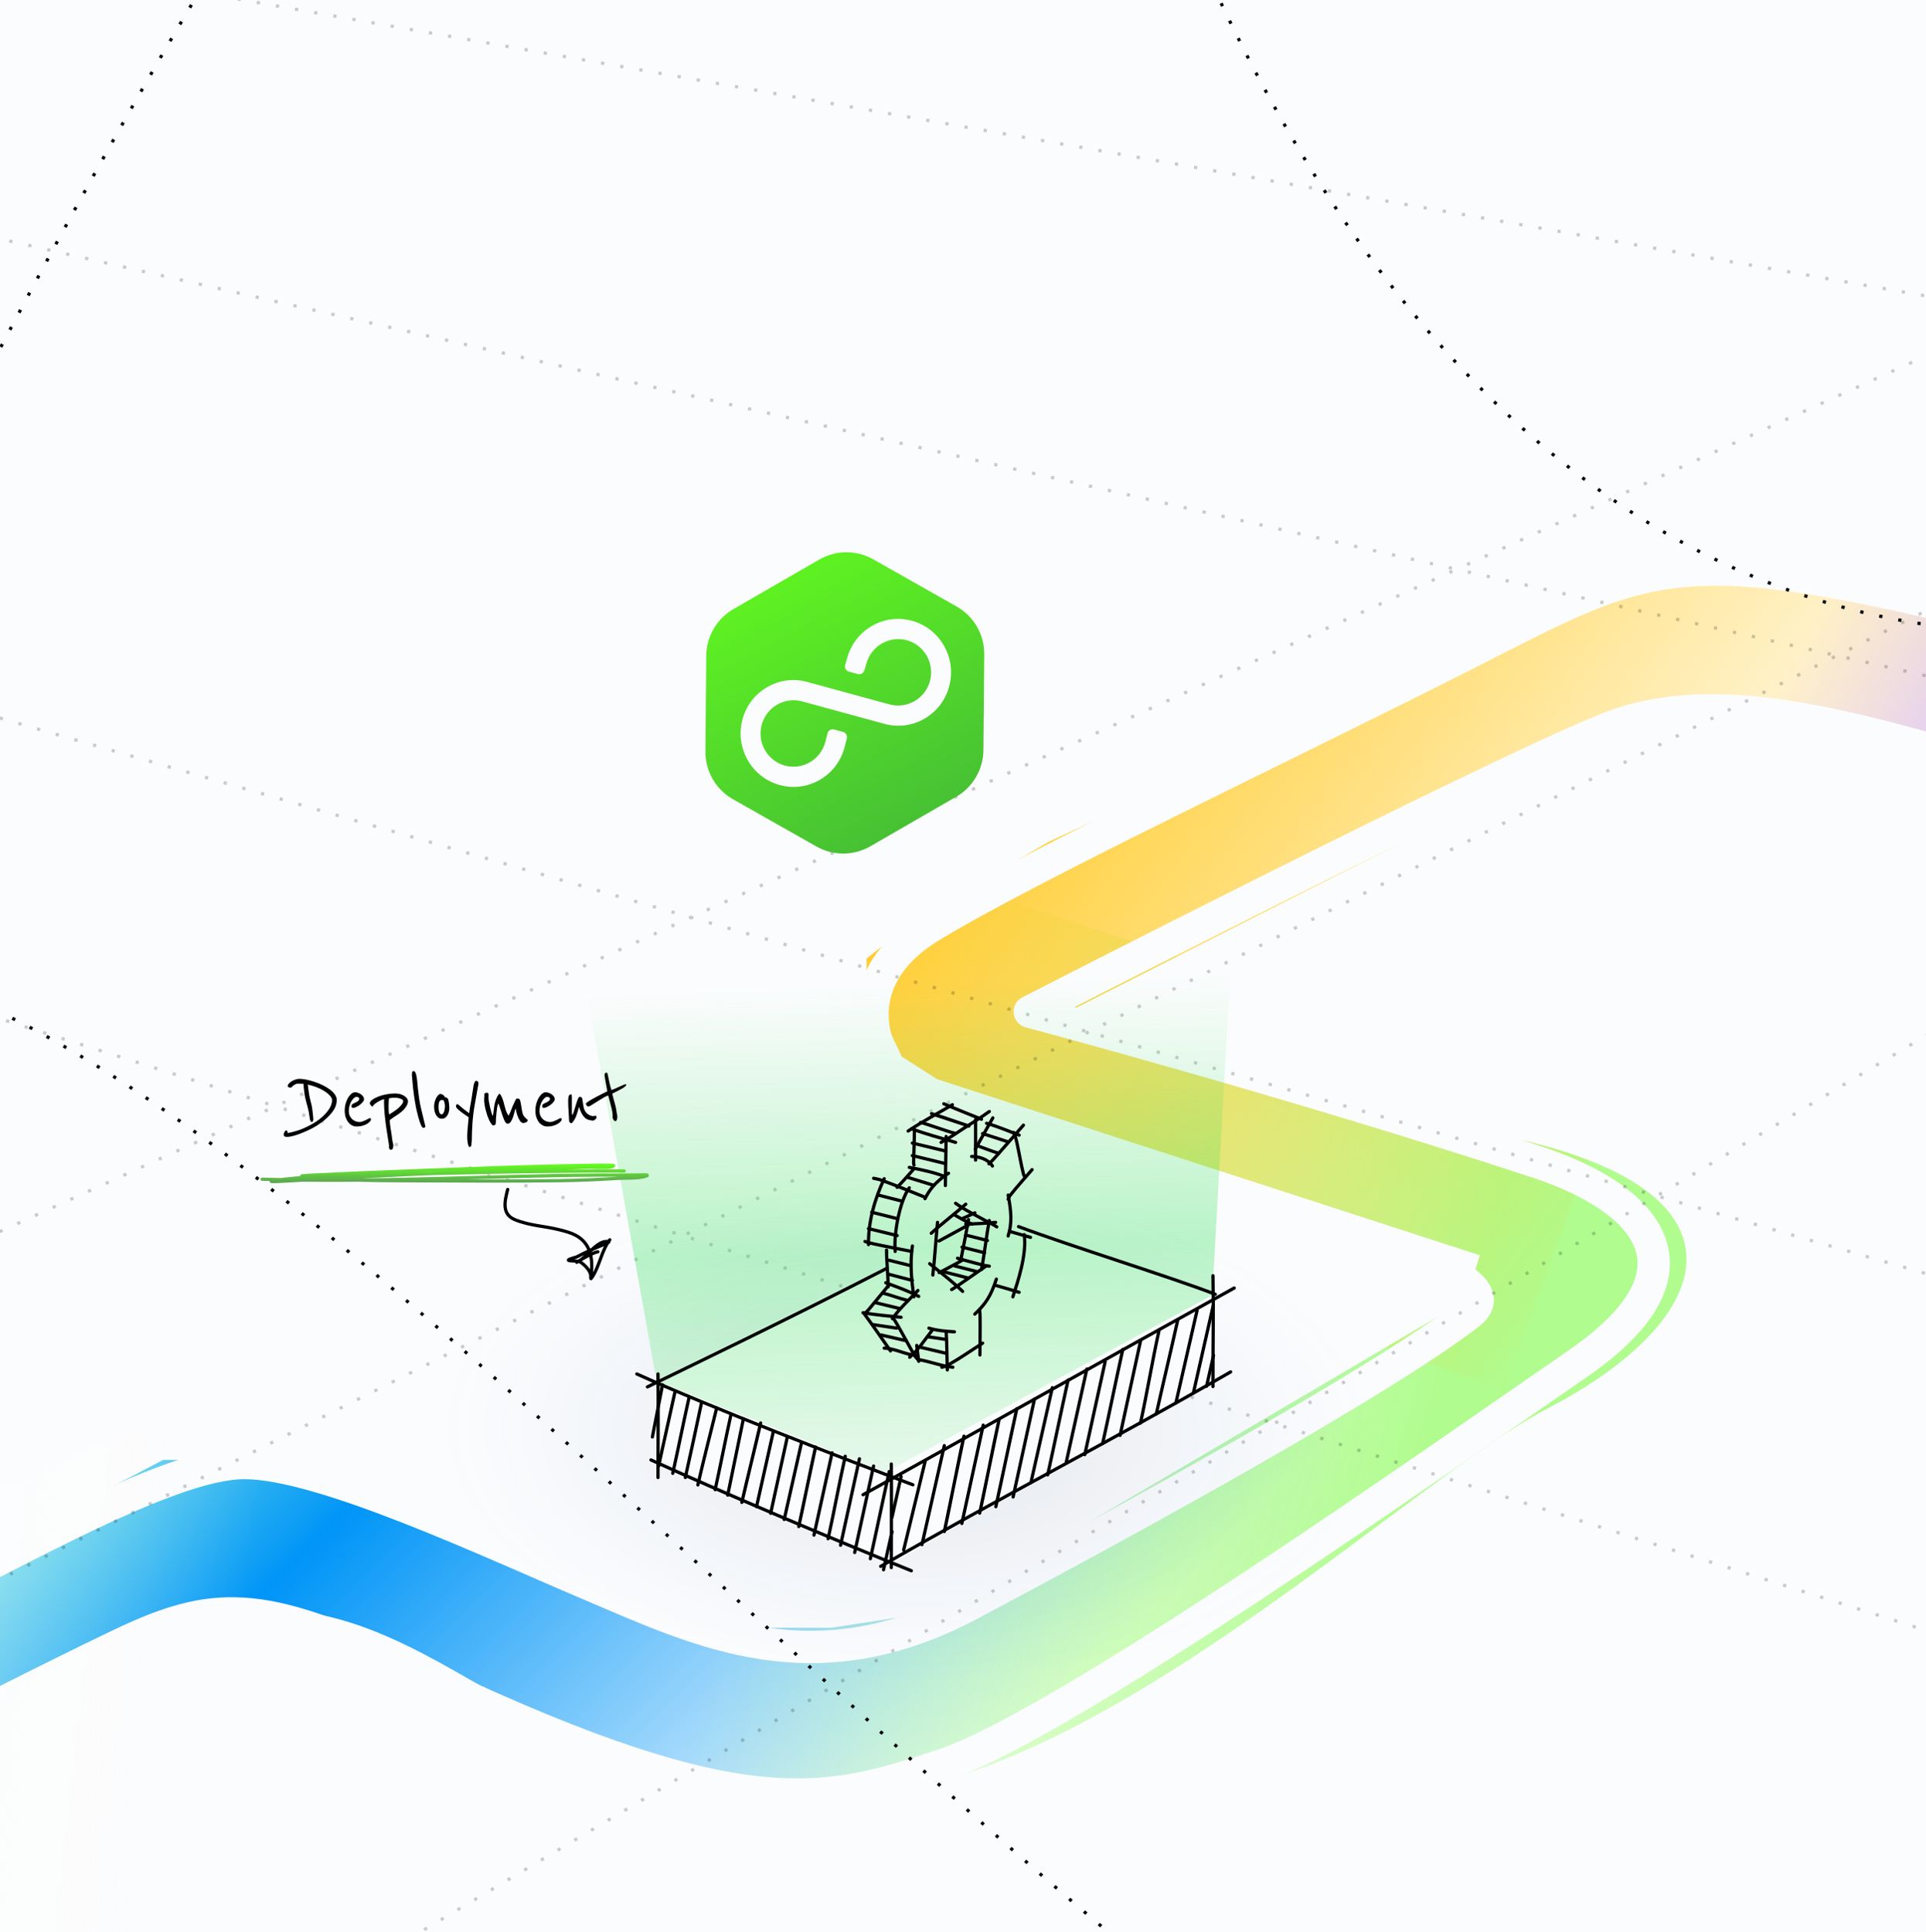 <svg fill="none" height="597" viewBox="0 0 595 597" width="595" xmlns="http://www.w3.org/2000/svg" xmlns:xlink="http://www.w3.org/1999/xlink"><filter id="a" color-interpolation-filters="sRGB" filterUnits="userSpaceOnUse" height="684.262" width="1559.63" x="-217.915" y="-28.612"><feFlood flood-opacity="0" result="BackgroundImageFix"/><feColorMatrix in="SourceAlpha" result="hardAlpha" type="matrix" values="0 0 0 0 0 0 0 0 0 0 0 0 0 0 0 0 0 0 127 0"/><feOffset dx="-12"/><feGaussianBlur stdDeviation="5"/><feColorMatrix type="matrix" values="0 0 0 0 0 0 0 0 0 0 0 0 0 0 0 0 0 0 0.05 0"/><feBlend in2="BackgroundImageFix" mode="normal" result="effect1_dropShadow"/><feColorMatrix in="SourceAlpha" result="hardAlpha" type="matrix" values="0 0 0 0 0 0 0 0 0 0 0 0 0 0 0 0 0 0 127 0"/><feOffset dx="4"/><feGaussianBlur stdDeviation="10"/><feColorMatrix type="matrix" values="0 0 0 0 0 0 0 0 0 0 0 0 0 0 0 0 0 0 0.2 0"/><feBlend in2="effect1_dropShadow" mode="normal" result="effect2_dropShadow"/><feBlend in="SourceGraphic" in2="effect2_dropShadow" mode="normal" result="shape"/></filter><filter id="b" color-interpolation-filters="sRGB" filterUnits="userSpaceOnUse" height="715.484" width="1670.67" x="-358.789" y="-49.922"><feFlood flood-opacity="0" result="BackgroundImageFix"/><feColorMatrix in="SourceAlpha" result="hardAlpha" type="matrix" values="0 0 0 0 0 0 0 0 0 0 0 0 0 0 0 0 0 0 127 0"/><feOffset dy="6"/><feGaussianBlur stdDeviation="5"/><feColorMatrix type="matrix" values="0 0 0 0 0 0 0 0 0 0 0 0 0 0 0 0 0 0 0.4 0"/><feBlend in2="BackgroundImageFix" mode="normal" result="effect1_dropShadow"/><feBlend in="SourceGraphic" in2="effect1_dropShadow" mode="normal" result="shape"/></filter><linearGradient id="c" gradientUnits="userSpaceOnUse" x1="-223.675" x2="39.995" y1="593.973" y2="857.654"><stop offset=".191" stop-color="#73dfe7"/><stop offset=".386" stop-color="#0095f7"/><stop offset=".919" stop-color="#0095f7" stop-opacity="0"/></linearGradient><linearGradient id="d" gradientUnits="userSpaceOnUse" x1="442.421" x2="88.243" y1="502.911" y2="400.334"><stop offset=".047" stop-color="#62f91f" stop-opacity=".5"/><stop offset=".575" stop-color="#62f91f" stop-opacity="0"/></linearGradient><linearGradient id="e" gradientUnits="userSpaceOnUse" x1="368.165" x2="985.987" y1="132.347" y2="465.331"><stop offset=".281" stop-color="#8a36ff" stop-opacity="0"/><stop offset=".567" stop-color="#9e74ff"/><stop offset=".73" stop-color="#8a36ff" stop-opacity=".72"/><stop offset="1" stop-color="#8a36ff" stop-opacity="0"/></linearGradient><linearGradient id="f" gradientUnits="userSpaceOnUse" x1="789.663" x2="222.227" y1="99.463" y2="-322.618"><stop offset=".085" stop-color="#ffc100" stop-opacity="0"/><stop offset=".43" stop-color="#ffc100" stop-opacity=".8"/><stop offset=".707" stop-color="#fff" stop-opacity="0"/></linearGradient><linearGradient id="g" gradientUnits="userSpaceOnUse" x1="-387.166" x2="287.728" y1="574.166" y2="651.078"><stop offset=".242" stop-color="#fbfcfd"/><stop offset=".665" stop-color="#fbfcfd" stop-opacity="0"/></linearGradient><linearGradient id="h" gradientUnits="userSpaceOnUse" x1="1101.2" x2="579.766" y1="15.108" y2="154.829"><stop offset=".23" stop-color="#fbfcfd"/><stop offset=".282" stop-color="#fbfcfd"/><stop offset=".643" stop-color="#fbfcfd" stop-opacity="0"/></linearGradient><radialGradient id="i" cx="0" cy="0" gradientTransform="matrix(-1.167 77.036 -144.369 -2.187 279.984 442.307)" gradientUnits="userSpaceOnUse" r="1"><stop offset="0"/><stop offset="1" stop-color="#3e7bfa" stop-opacity="0"/></radialGradient><linearGradient id="j" gradientUnits="userSpaceOnUse" x1="296.845" x2="308.344" y1="270.977" y2="620.737"><stop offset=".094" stop-color="#25df4e" stop-opacity="0"/><stop offset=".328" stop-color="#25df4e" stop-opacity=".44"/><stop offset=".615" stop-color="#25df4e" stop-opacity="0"/></linearGradient><linearGradient id="k" gradientUnits="userSpaceOnUse" x1="230.438" x2="279.219" y1="170.625" y2="263.375"><stop offset="0" stop-color="#62f91f"/><stop offset="1" stop-color="#45bd35"/></linearGradient><linearGradient id="l" gradientUnits="userSpaceOnUse" x1="98.26" x2="98.26" y1="359.998" y2="364.989"><stop offset="0" stop-color="#62f91f"/><stop offset="1" stop-color="#5eaa53"/></linearGradient><clipPath id="m"><path d="m0 0h595v597h-595z"/></clipPath><g clip-path="url(#m)"><g stroke-width="100"><path d="m-304.479 676.18 380.001-211.209 177.989 75.884 190.001-102.443" stroke="url(#c)"/><path d="m75.522 464.969 177.989 75.884 251.15-146.708-251.15-82.208" stroke="url(#d)"/><path d="m518.855 170.289 327.588 103.708 242.417-164.415 163.79 60.707" stroke="url(#e)"/><path d="m861.732 281.584-334.139-88.531-238.047 118.885 192.185 70.824" stroke="url(#f)"/></g><g filter="url(#a)"><path d="m-190.914 630.649c57.328-31.618 191.639-101.405 236.409-122.678 27.845-13.231 43.113-14.165 86.811 6.98 103.19 49.933 129.397 42.977 167.069 30.329 37.673-12.647 152.875-94.222 196.007-123.943s19.655-51.734-12.558-62.319c-76.983-25.294-156.696-46.447-156.696-46.447s139.225-71.458 177.99-87.267c38.764-15.809 89.843 4.21 139.224 17.074 110.288 28.73 197.099 53.119 244.053 36.045s425.315-282.034 425.315-282.034m-857.185 400.286-180.173-64.501" stroke="#fbfcfd" stroke-linecap="round" stroke-linejoin="round" stroke-width="10"/></g><g filter="url(#b)"><path d="m-343.788 644.56c192.185-93.589 230.403-111.398 288.277-140.384 57.874-28.987 107.012-58.178 131.035-58.178s75.345 24.263 108.104 38.175 67.938 31.058 115.984 5.53 126.431-68.367 154.276-89.867c21.249-16.408-91.725-36.045-162.156-61.972-20.521-7.554-35.489-38.574-4.368-57.545s109.196-55.648 166.524-84.737 64.425-36.045 176.897-6.956c59.673 15.433 82.656 20.238 121.753 29.721 38.982 9.456 61.696 16.442 101.007 13.28 39.31-3.162 88.994-42.368 141.954-77.781 52.961-35.412 208.561-134.061 301.381-194.768" stroke="#fbfcfd" stroke-linecap="round" stroke-linejoin="round" stroke-width="10"/></g><path d="m-355.801 150.053v483.126l306.841-130.267 99.368-51.854h41.495l120.116 51.854h44.77l32.759-5.059 163.247-96.119 4.368-13.912-167.615-54.383-10.92-6.956-10.919-22.765v-7.589l15.287-12.015 40.948-24.029 173.076-79.678 24.569-5.059h26.753l246.783 55.648 52.413 3.162 44.771-8.853 422.042-268.123-59.51-60.075h-1610.641z" fill="#fbfcfd"/><path d="m671.733 602.826-270.805 159.355-723.969-68.295 364.714-185.915c78.621-39.206 111.38 41.736 190.001 41.736 77.529 31.618 197.644-89.163 246.237-114.458 53.739-27.974 64.425-67.03-9.828-83.472l-139.225-38.574 194.369-98.649 299.196 73.355 69.886-7.589 54.598-27.824 137.583-97.384 243.51 45.53z" fill="#fbfcfd"/><path d="m-350.34 701.741c216.208 0 821.153-324.035 821.153-324.035" stroke="url(#g)" stroke-width="260"/><path d="m1149.2-95.892-640 461" stroke="url(#h)" stroke-width="260"/><g opacity=".2" stroke="#000" stroke-dasharray="1 5" stroke-linejoin="round"><path d="m-494.478-38.387 1806.098 409.771"/><path d="m-490.112 80.497 1701.272 490.714"/><path d="m-518.502 150.057 1509.087 479.331"/><path d="m-475.916-169.919 1791.906 252.945"/><path d="m-459.535-94.037 144.138 25.351m1624.837 285.772-1504.175-264.55"/><path d="m1235.18-61.153-1168.391 695.6"/><path d="m1210.07-120.595-1584.433 796.778"/><path d="m1213.35-171.185-1641.218 746.19"/></g><path d="m1106.68 383.287c15.2-383.608-204.854 375.181-511.48 349.149-306.626-26.033-672.028-758.02-797.624-272.583-125.596 485.437 393.659-1055.407 538.381-568.437s507.715 284.368 581.068 108.264c73.353-176.105 174.465 767.214 189.655 383.607z" stroke="#000" stroke-dasharray="1 5" stroke-linejoin="round"/><ellipse cx="260.065" cy="433.983" fill="url(#i)" fill-opacity=".1" rx="264.254" ry="141.017"/><path d="m374.721 426.03v-26.796l-59.512-20.265-3.822 1.264v-10.117l5.46-5.692-2.392-12.647-9.074-5.019-4.368 8.813v-8.813l-6.551-5.099-12.012 7.589v10.117l-4.914 5.059h-5.459l-4.914 19.737h8.896l-3.437 7.455-68.793 34.414v25.028l71.258 32.251z" fill="#fbfcfd"/><path d="m374.501 400.146-100.897 54.706-70.759-28.113-30.138-167.919h209.656z" fill="url(#j)" opacity=".7"/><g stroke="#000" stroke-linecap="round" stroke-linejoin="round"><path d="m196.732 424.498c22.292 10.103 64.453 26.38 85.292 34.238"/><path d="m201.102 451.058c20.838 9.541 56.699 24.696 80.445 34.238"/><path d="m266.617 461.809c37.193-20.619 69.423-38.837 114.656-63.869"/><path d="m272.078 483.939c37.945-21.877 70.159-38.198 108.104-60.075"/><path d="m374.723 394.144c.221 13.1 0 16.277 0 34.238"/><path d="m203.284 424.498c.124 8.232 0 23.012 0 31.993"/><path d="m275.354 452.321c.123 8.232 0 23.012 0 31.993"/><path d="m200.009 428.495c11.086-5.384 45.02-21.739 73.707-36.511m25.661-13.649c-2.871 1.601-5.985 3.298-9.282 5.064z"/><path d="m314.663 378.967c16.477 6.174 46.95 15.565 60.773 20.902"/><path d="m261.13 449.914c-2.07 9.304-3.373 16.792-5.307 25.483m22.558-19.226c-.951 4.273-1.885 8.471-2.802 12.594m-2.625 16.221c.859-3.858 1.733-7.79 2.625-11.795m-24.118 1.083 5.599-25.423m8.455 1.849c-2.07 9.304-3.905 18.026-5.839 26.717m10.201-24.472c-2.071 9.304-3.906 18.026-5.839 26.717m10.685-25.033c-2.071 9.304-3.905 18.251-5.839 26.942"/><path d="m220.931 460.242c1.494-6.715 3.253-15.853 4.846-23.013m-12.904-5.44c-2.071 9.304-3.093 14.711-5.026 23.402m3.877 1.294c1.256-5.649 3.624-16.461 5.025-23.185m-1.149 25.478c1.313-5.899 3.877-15.936 5.816-23.794m-12.901-4.879c-1.364 6.365-3.708 16.595-5.03 22.84m1.203-25.085-3.141 16.105"/><path d="m285.842 451.379-6.666 27.503m5.65-1.653c1.97-8.854 4.791-21.082 6.908-30.598zm12.972-33.513c-2.166 9.734-4.068 20.503-6.064 29.475z"/><path d="m229.654 438.351-4.846 23.574m8.903 3.54 5.151-23.012c-1.632 7.334-3.62 16.128-5.151 23.012zm1.274-25.819c-1.517 6.818-4.375 18.05-5.816 24.524z"/><path d="m303.746 440.307-6.604 30.373m11.478-31.996c-2.128 9.567-3.989 19.93-5.966 28.814zm-.981 26.809c1.998-8.981 4.316-20.52 6.48-30.245z"/><path d="m238.071 467.538 5.151-23.574m3.531 27.675c1.534-6.894 3.562-17.245 5.192-24.57zm-4.499-2.19c1.612-7.245 3.618-15.928 5.329-23.62z"/><path d="m319.579 432.266-6.604 30.222m5.511-4.473c1.966-8.835 4.483-19.742 6.604-29.274m4.862-2.344c-2.117 9.511-4.337 20.452-6.3 29.274"/><path d="m341.419 420.705c-2.121 9.532-4.335 19.877-6.3 28.711m5.515-3.405c2.002-8.997 4.084-19.391 6.244-29.101m-11.117 6.068-6.354 28.712"/><path d="m352.338 414.381-6.307 29.089m6.306-3.795c1.925-8.651 3.627-19.119 5.705-28.456m-.813 25.606c1.966-8.836 4.46-19.271 6.573-28.768"/><path d="m369.81 404.895-6.541 28.585m9.471-5.187c.662-2.974 1.396-6.21 2.156-9.542m-6.178 11.439c1.812-8.144 4.17-18.249 6.104-26.942z"/><path d="m267.222 383.546c.867.33 1.729.534 2.631.733 3.917.863 7.857 1.573 11.786 2.354"/><path d="m269.889 364.041c.935.174 1.785.363 2.699.693 4.34 1.569 8.624 3.368 12.929 5.06"/><path d="m281.64 348.746c4.437 1.692 9.054 2.844 13.569 4.21"/><path d="m291.574 341.028c3.855 1.659 7.748 3.203 11.631 4.771"/><path d="m304.778 347.062c3.406.939 6.73 2.402 10.056 3.648"/><path d="m311.929 380.459c2.14.611 4.281 1.212 6.421 1.825"/><path d="m307.688 397.157c2.393.64 4.768 1.401 7.147 2.105"/><path d="m302.6 404.594c.095.691.154 1.313.168 2.027.077 4-.028 8.005-.047 12.005"/><path d="m292.301 411.468c.265 3.916.214 7.866.363 11.787"/><path d="m281.033 419.328c2.665-2.212 4.716-5.505 6.906-8.279"/><path d="m275.703 407.401c2.273-3.24 5.239-5.886 7.875-8.7"/><path d="m282.331 400.657c-.45-3.36-1.418-9.534-.45-15.708"/><path d="m285.76 370.355c1.211-2.386 2.907-5.052 7.269-7.858"/><path d="m292.301 351.133c-.095 5.051-.2 10.101-.242 15.154"/><path d="m301.387 345.939v12.489"/><path d="m300.175 357.306c2.059 0 4.967.701 6.421 2.946"/><path d="m305.506 359.551c.642-.558 1.194-1.13 1.777-1.785 2.984-3.353 5.925-6.76 8.884-10.142"/><path d="m311.442 370.495c.168-.439.352-.827.633-1.185 2.155-2.745 4.505-5.302 6.758-7.936"/><path d="m313.141 349.869c.601 1.249.853 2.489 1.157 3.897.646 2.989 1.122 6.064 1.898 9.012.098.371.263.72.579.842"/><path d="m311.442 369.234c.968 5.051 1.266 8.592 0 12.629"/><path d="m316.411 381.44c.848 6.315-2.06 14.734-3.514 19.224"/><path d="m301.144 405.998c3.609-3.388 5.004-5.81 6.663-10.805"/><path d="m290.969 422.414c.755-.146 1.26-.315 1.992-.725 3.625-2.028 7.082-4.47 10.608-6.712"/><path d="m283.579 420.029c3.622.555 7.145 2.034 10.783 2.385"/><path d="m283.82 420.591c-.225-1.632-.404-3.276-.605-4.912"/><path d="m276.551 386.633c-.485-5.613 1.454-15.716 4.361-19.645"/><path d="m268.312 384.529c-.136-6.938 1.938-14.173 4.846-20.347"/><path d="m277.157 366.847c1.758-1.793 3.408-3.726 5.089-5.613"/><path d="m282.487 349.167c0 3.119-.149 6.236-.228 9.354-.015.569-.037.948.107 1.45"/><path d="m280.912 360.673c3.651.705 7.389 1.45 10.904 2.807"/><path d="m301.267 355.06c1.795-3.243 3.635-6.455 5.451-9.682"/><path d="m280.549 349.448c4.422-2.959 9.149-5.446 13.69-8.139"/><path d="m290.727 352.954c2.44-1.225 4.748-2.892 7.067-4.381 2.627-1.686 5.275-3.337 7.834-5.16"/><path d="m273.886 386.211c0 3.797.484 7.574.484 11.366"/><path d="m273.643 396.315c3.41 1.283 6.909 2.49 10.176 4.21"/><path d="m267.101 405.858c.923-.756 1.65-1.742 2.436-2.682 1.744-2.087 3.471-4.192 5.196-6.299"/><path d="m266.616 405.578c3.889.682 7.839.972 11.752 1.404"/><path d="m286.971 410.348c2.597.763 5.222.966 7.875 1.122"/><path d="m275.826 406.979c1.979 3.147 3.703 6.491 5.546 9.745.591 1.043 1.185 2.382 2.087 3.165"/><path d="m266.859 405.717c2.908 3.929 5.847 8.233 8.239 11.646"/><path d="m273.159 416.521c3.284.073 6.425 1.93 9.692 2.245"/><path d="m287.213 390.421c4.361 3.508 7.269 5.753 10.177 8.56"/><path d="m288.183 393.929c.484-3.929.969-11.226 1.453-16.277"/><path d="m287.696 381.02c1.887-1.804 8.73-7.241 10.662-8.981"/><path d="m295.209 371.76c3.091 2.247 6.578 3.864 9.854 5.706.862.485 2.034.947 2.867 1.59"/><path d="m293.997 398.42c1.939-1.122 9.017-6.19 10.661-7.296"/><path d="m303.204 392.244c.969-5.051 1.454-10.103 2.423-15.154"/><path d="m299.207 376.811c-.371 2.039-.731 4.08-1.131 6.112-.362 1.843-.746 3.682-1.09 5.531-.054.293-.081.397-.081.635"/><path d="m290.12 393.157c1.271-.56 2.496-1.273 3.729-1.933 1.204-.645 2.44-1.249 3.601-1.996"/><path d="m294.966 375.407c1.938 1.122 2.907 1.684 5.331 2.806"/><path d="m298.357 378.143c2.908 0 6.668-.223 9.208-.491"/><path d="m295.813 388.738c1.84.507 3.673 1.039 5.52 1.512 1.421.365 2.843.776 4.294.944"/><path d="m294.963 391.121c2.234.571 4.495 1.149 6.785 1.735m-4.551-16.329c1.02-.438 2.381-1.048 3.979-1.811m-2.82 6.863c2.221.568 4.445 1.126 6.683 1.684m-7.842 2.04c2.303.589 4.627 1.166 6.974 1.743"/><path d="m299.095 394.854-8.008-2.048"/><path d="m292.057 418.064-7.754-1.825m7.754-2.435-5.331-.791m-9.692-2.676-7.269-1.079m2.423 3.193c2.523.592 5.126 1.177 7.753 1.77"/><path d="m301.47 353.841c2.3.737 4.196 1.615 7.065 2.483m2.906-3.534-7.901-2.563"/><path d="m278.002 404.294c-2.636-.637-5.248-1.268-7.753-1.884m10.176-.624c-2.806-.678-5.101-1.648-7.753-2.301m8.238-8.56-6.3-1.578m0 4.351c2.394.626 4.839 1.266 7.269 1.901z"/><path d="m277.277 376.531-7.975-2.007m9.187-3.469-7.27-1.848m-2.907 10.382 8.848 2.148"/><path d="m292.057 359.504c-3.394-.842-6.828-1.666-10.193-2.478m10.193-1.418-10.193-2.449m-1.437 10.597 7.996 2.457"/><path d="m284.396 346.78c2.59.662 7.668 2.604 10.57 3.368m-7.177-6.059c3.3.955 5.723 1.892 11.538 3.814z"/></g><path clip-rule="evenodd" d="m304.062 202.157c.053-6.106-3.211-11.759-8.524-14.768l-25.755-14.583c-5.18-2.933-11.525-2.906-16.68.069l-26.507 15.3c-5.155 2.976-8.351 8.456-8.403 14.409l-.255 29.596c-.053 6.105 3.211 11.759 8.524 14.767l25.755 14.583c5.18 2.933 11.525 2.907 16.68-.069l26.507-15.299c5.155-2.976 8.351-8.457 8.403-14.409zm-29.098 15.521-11.073-3.024c-5.823-1.59-12.221-3.338-14.52-3.966-4.215-1.151-8.606-.577-12.383 1.613-3.777 2.189-6.483 5.728-7.621 9.984-1.141 4.256-.572 8.703 1.608 12.535s5.699 6.569 9.916 7.72c4.215 1.152 8.606.577 12.383-1.612 3.777-2.19 6.482-5.729 7.621-9.984l.71-2.814c.22-.875-.3-1.765-1.17-2.003l-2.753-.752c-.895-.244-1.816.294-2.042 1.194l-.682 2.706c-1.469 5.477-7.08 8.728-12.504 7.248-5.407-1.478-8.611-7.11-7.15-12.569 1.451-5.419 6.96-8.661 12.334-7.293l11.073 3.021c5.824 1.591 12.222 3.338 14.52 3.966 4.215 1.152 8.607.577 12.384-1.612 3.777-2.19 6.482-5.729 7.621-9.984 1.14-4.256.572-8.703-1.608-12.535-2.18-3.833-5.7-6.57-9.916-7.721-4.215-1.151-8.606-.577-12.383 1.613-3.778 2.189-6.483 5.728-7.622 9.984l-.614 2.039c-.269.892.251 1.83 1.15 2.075l2.753.752c.866.237 1.763-.26 2.022-1.119l.627-2.079c1.469-5.477 7.08-8.727 12.503-7.247 5.408 1.478 8.612 7.109 7.151 12.569-1.451 5.419-6.961 8.664-12.335 7.295z" fill="url(#k)" fill-rule="evenodd"/><path d="m104.023 339.852c0 .68-.12 1.33-.36 1.95s-.58 1.22-1.02 1.8-.96 1.15-1.56 1.71c-.58.54-1.22 1.07-1.92 1.59-.74.56-1.6 1.1-2.58 1.62s-1.97.98-2.97 1.38c-.98.42-1.91.75-2.79.99s-1.59.36-2.13.36c-.36 0-.62-.05-.78-.15-.18-.08-.27-.28-.27-.6 0-.22.08-.48.24-.78s.32-.45.48-.45.28.05.36.15c.06.1.09.21.09.33v.15c-.02.04-.03.07-.03.09v.06c.76-.08 1.78-.32 3.06-.72 1.26-.38 2.77-1.05 4.53-2.01.76-.42 1.51-.91 2.25-1.47.74-.58 1.4-1.19 1.98-1.83.6-.66 1.08-1.34 1.44-2.04.36-.72.54-1.42.54-2.1 0-.48-.25-.97-.75-1.47-.48-.52-1.1-1-1.86-1.44-.74-.46-1.55-.85-2.43-1.17-.88-.34-1.7-.57-2.46-.69.02.1.05.35.09.75.04.38.1.83.18 1.35s.17 1.08.27 1.68c.12.58.25 1.12.39 1.62.16.56.26.98.3 1.26.06.26.1.48.12.66.02.2.05.46.09.78.06.3.1.62.12.96.04.32.07.63.09.93.04.28.06.5.06.66 0 .18-.04.37-.12.57-.06.2-.14.3-.24.3-.24 0-.41-.08-.51-.24-.08-.18-.16-.47-.24-.87-.06-.42-.14-.96-.24-1.62s-.29-1.47-.57-2.43c-.4-1.34-.68-2.6-.84-3.78-.16-1.2-.26-2.15-.3-2.85 0 0-.05 0-.15 0-.08-.02-.2-.03-.36-.03-.14 0-.31 0-.51 0-.18-.02-.35-.03-.51-.03-.34 0-.65.07-.93.21-.28.12-.51.26-.69.42-.2.16-.36.31-.48.45-.14.12-.23.18-.27.18-.14 0-.33-.03-.57-.09-.26-.08-.39-.22-.39-.42 0-.26.13-.52.39-.78.24-.28.54-.52.9-.72.36-.22.75-.39 1.17-.51.42-.14.81-.21 1.17-.21.6 0 1.3.08 2.1.24s1.62.38 2.46.66c.86.28 1.7.62 2.52 1.02.84.4 1.59.84 2.25 1.32s1.19 1 1.59 1.56.6 1.14.6 1.74zm10.568 5.85c.02.04.03.1.03.18 0 .12-.09.3-.27.54-.06.08-.19.21-.39.39s-.47.36-.81.54-.76.34-1.26.48c-.48.14-1.05.21-1.71.21-.46 0-.91-.1-1.35-.3-.44-.22-.83-.53-1.17-.93-.34-.42-.62-.93-.84-1.53-.22-.62-.33-1.34-.33-2.16 0-.78.1-1.51.3-2.19s.45-1.28.75-1.8c.32-.52.67-.93 1.05-1.23s.75-.45 1.11-.45c.32 0 .64.07.96.21.34.12.64.28.9.48.28.2.5.43.66.69.16.24.24.49.24.75 0 .3-.14.61-.42.93-.26.32-.58.62-.96.9-.38.26-.76.48-1.14.66-.38.16-.68.24-.9.24-.12 0-.23-.05-.33-.15-.08-.12-.12-.26-.12-.42 0-.28.12-.5.36-.66.26-.16.54-.3.84-.42.3-.14.57-.3.81-.48.26-.18.39-.43.39-.75 0-.04-.05-.14-.15-.3s-.37-.24-.81-.24c-.2 0-.43.12-.69.36-.26.22-.51.53-.75.93-.24.38-.44.84-.6 1.38-.16.52-.24 1.09-.24 1.71 0 .52.09.99.27 1.41.2.42.45.78.75 1.08.3.28.65.5 1.05.66s.81.24 1.23.24c.3 0 .62-.06.96-.18.36-.14.69-.28.99-.42.32-.16.59-.3.81-.42.24-.14.39-.21.45-.21s.12.03.18.09c.08.06.13.12.15.18zm11.449-5.52c0 .52-.15 1.02-.45 1.5-.28.48-.63.93-1.05 1.35-.42.4-.88.78-1.38 1.14-.5.34-.96.64-1.38.9-.4.28-.73.51-.99.69s-.39.32-.39.42c0 .26.03.63.09 1.11.06.46.13.97.21 1.53.1.54.19 1.1.27 1.68.1.58.17 1.11.21 1.59 0 .02.01.11.03.27.04.16.08.34.12.54.06.2.1.38.12.54.04.18.06.29.06.33 0 .14-.01.29-.03.45 0 .18-.03.34-.09.48-.04.16-.11.29-.21.39s-.23.15-.39.15c-.22 0-.38-.1-.48-.3-.1-.18-.15-.36-.15-.54 0-.04 0-.08 0-.12.02-.04.03-.09.03-.15 0-.22-.08-.81-.24-1.77s-.34-2.11-.54-3.45c-.2-1.32-.38-2.74-.54-4.26-.16-1.54-.24-2.99-.24-4.35 0-.1.01-.21.03-.33.02-.14.03-.26.03-.36-.2.02-.5.11-.9.27-.38.16-.76.36-1.14.6-.38.22-.72.46-1.02.72-.28.24-.42.46-.42.66h-.21c-.06 0-.13-.04-.21-.12-.1-.08-.18-.17-.24-.27-.08-.1-.15-.2-.21-.3s-.09-.17-.09-.21c0-.42.25-.81.75-1.17.5-.38 1.12-.71 1.86-.99.76-.3 1.59-.53 2.49-.69.9-.18 1.75-.27 2.55-.27.78 0 1.43.09 1.95.27.54.18.97.4 1.29.66.32.24.55.49.69.75s.21.48.21.66zm-1.47-.09c0-.2-.25-.4-.75-.6-.5-.22-1.09-.33-1.77-.33-.6 0-1.04.02-1.32.06s-.47.08-.57.12c-.04.32-.07.7-.09 1.14s-.03.89-.03 1.35c0 .48.01.95.03 1.41.04.44.08.81.12 1.11.28-.18.66-.42 1.14-.72.5-.32.99-.67 1.47-1.05.48-.4.89-.81 1.23-1.23.36-.44.54-.86.54-1.26zm6.838 7.89c0 .16-.06.28-.18.36s-.26.12-.42.12c-.18 0-.37-.17-.57-.51-.18-.34-.36-.77-.54-1.29s-.35-1.08-.51-1.68c-.16-.62-.3-1.19-.42-1.71-.12-.54-.22-.99-.3-1.35-.06-.36-.09-.56-.09-.6 0-.08-.04-.29-.12-.63-.06-.34-.15-.87-.27-1.59-.1-.72-.22-1.65-.36-2.79-.12-1.16-.25-2.59-.39-4.29 0-.18.03-.41.09-.69s.2-.42.42-.42c.28 0 .49.19.63.57.16.38.28.85.36 1.41.1.56.17 1.15.21 1.77.04.6.09 1.13.15 1.59.08.64.15 1.22.21 1.74.08.52.15 1.04.21 1.56.08.5.17 1.03.27 1.59.12.56.26 1.18.42 1.86zm7.408-5.61c0 .44-.06.86-.18 1.26s-.28.75-.48 1.05-.44.54-.72.72c-.26.16-.55.24-.87.24-.56 0-1-.16-1.32-.48s-.57-.69-.75-1.11c-.16-.42-.27-.84-.33-1.26-.04-.44-.06-.77-.06-.99 0-.36.05-.76.15-1.2.12-.46.27-.88.45-1.26.2-.38.42-.7.66-.96s.49-.39.75-.39c.06 0 .15.02.27.06.14.04.28.1.42.18s.26.18.36.3c.12.12.2.26.24.42.22.02.44.1.66.24s.34.25.36.33c.16.52.26 1.04.3 1.56.06.52.09.95.09 1.29zm-1.35-.54c0-.3-.03-.61-.09-.93-.06-.34-.18-.68-.36-1.02-.04.02-.09.03-.15.03-.08 0-.15-.01-.21-.03-.04-.02-.08-.03-.12-.03-.24 0-.43.07-.57.21-.14.12-.25.29-.33.51-.06.2-.1.42-.12.66s-.03.47-.03.69.01.47.03.75c.02.26.06.51.12.75.08.24.18.45.3.63.12.16.28.24.48.24s.37-.1.51-.3c.14-.22.25-.47.33-.75s.13-.55.15-.81c.04-.28.06-.48.06-.6zm10.358-7.02c-.26 1.38-.5 2.71-.72 3.99-.1.54-.2 1.11-.3 1.71-.1.58-.2 1.16-.3 1.74-.08.56-.16 1.1-.24 1.62-.06.5-.11.96-.15 1.38-.08.64-.14 1.37-.18 2.19s-.08 1.6-.12 2.34c-.04.86-.06 1.73-.06 2.61 0 .18-.02.38-.06.6s-.06.44-.06.66c0 .2-.05.37-.15.51-.08.14-.21.21-.39.21-.16 0-.29-.13-.39-.39-.08-.24-.15-.53-.21-.87-.06-.32-.1-.65-.12-.99-.02-.32-.03-.55-.03-.69 0-.16 0-.36 0-.6 0-.22.01-.56.03-1.02.04-.44.09-1.02.15-1.74.06-.74.15-1.7.27-2.88 0-.02-.14-.12-.42-.3-.26-.18-.59-.4-.99-.66-.38-.28-.78-.58-1.2-.9-.4-.32-.74-.63-1.02-.93-.04-.04-.1-.13-.18-.27s-.12-.31-.12-.51c0-.1.05-.2.15-.3.1-.12.21-.18.33-.18.08 0 .16.04.24.12.46.4.99.85 1.59 1.35.6.48 1.19.92 1.77 1.32.04-.36.12-.91.24-1.65.14-.74.28-1.53.42-2.37.14-.86.27-1.69.39-2.49.14-.8.24-1.44.3-1.92 0-.08.02-.21.06-.39s.1-.36.18-.54.17-.33.27-.45c.1-.14.21-.21.33-.21.06 0 .19.06.39.18.2.1.3.34.3.72zm15.217 11.22c0 .16-.05.3-.15.42s-.22.22-.36.3c-.14.06-.29.11-.45.15-.14.04-.26.06-.36.06-.42 0-.78-.22-1.08-.66-.3-.46-.55-.96-.75-1.5-.2-.56-.35-1.08-.45-1.56-.08-.48-.12-.74-.12-.78-.12.22-.25.59-.39 1.11-.12.52-.27 1.05-.45 1.59-.18.52-.41.99-.69 1.41-.26.4-.6.6-1.02.6-.2 0-.39-.12-.57-.36s-.35-.55-.51-.93-.32-.81-.48-1.29c-.14-.48-.29-.95-.45-1.41-.14-.46-.28-.89-.42-1.29-.14-.42-.28-.75-.42-.99-.12.3-.23.71-.33 1.23-.08.52-.15 1.07-.21 1.65-.06.56-.11 1.12-.15 1.68s-.06 1.05-.06 1.47c0 .28-.08.48-.24.6-.14.12-.29.18-.45.18-.22 0-.44-.14-.66-.42-.22-.3-.44-.68-.66-1.14s-.43-.98-.63-1.56c-.18-.58-.35-1.16-.51-1.74-.14-.58-.25-1.13-.33-1.65-.08-.54-.12-.99-.12-1.35 0-.26.01-.5.03-.72.02-.18.03-.35.03-.51.02-.16.03-.25.03-.27 0-.06-.02-.1-.06-.12-.02-.02-.03-.07-.03-.15 0-.06.07-.15.21-.27.16-.14.32-.21.48-.21.28 0 .46.06.54.18.1.12.15.26.15.42 0 .06-.01.15-.03.27v.81c0 .28.05.7.15 1.26s.22 1.13.36 1.71.28 1.12.42 1.62c.16.48.29.78.39.9.04-.08.06-.17.06-.27.02-.12.04-.21.06-.27l.33-2.46c.08-.62.24-1.27.48-1.95.26-.7.53-1.24.81-1.62.1-.16.21-.24.33-.24s.23.09.33.27c.34.56.59 1.12.75 1.68.18.54.33 1.08.45 1.62.14.52.29 1.05.45 1.59.18.52.45 1.05.81 1.59.16-.26.36-.68.6-1.26.24-.6.48-1.2.72-1.8.26-.6.5-1.12.72-1.56.22-.46.39-.69.51-.69.06 0 .16.01.3.03s.24.03.3.03c.18 0 .33.21.45.63.12.4.22.88.3 1.44.1.54.19 1.09.27 1.65.1.54.21.95.33 1.23.08.2.2.39.36.57s.32.35.48.51zm10.453-.33c.02.04.03.1.03.18 0 .12-.09.3-.27.54-.06.08-.19.21-.39.39s-.47.36-.81.54-.76.34-1.26.48c-.48.14-1.05.21-1.71.21-.46 0-.91-.1-1.35-.3-.44-.22-.83-.53-1.17-.93-.34-.42-.62-.93-.84-1.53-.22-.62-.33-1.34-.33-2.16 0-.78.1-1.51.3-2.19s.45-1.28.75-1.8c.32-.52.67-.93 1.05-1.23s.75-.45 1.11-.45c.32 0 .64.07.96.21.34.12.64.28.9.48.28.2.5.43.66.69.16.24.24.49.24.75 0 .3-.14.61-.42.93-.26.32-.58.62-.96.9-.38.26-.76.48-1.14.66-.38.16-.68.24-.9.24-.12 0-.23-.05-.33-.15-.08-.12-.12-.26-.12-.42 0-.28.12-.5.36-.66.26-.16.54-.3.84-.42.3-.14.57-.3.81-.48.26-.18.39-.43.39-.75 0-.04-.05-.14-.15-.3s-.37-.24-.81-.24c-.2 0-.43.12-.69.36-.26.22-.51.53-.75.93-.24.38-.44.84-.6 1.38-.16.52-.24 1.09-.24 1.71 0 .52.09.99.27 1.41.2.42.45.78.75 1.08.3.28.65.5 1.05.66s.81.24 1.23.24c.3 0 .62-.06.96-.18.36-.14.69-.28.99-.42.32-.16.59-.3.81-.42.24-.14.39-.21.45-.21s.12.03.18.09c.08.06.13.12.15.18zm10.819-.54c0 .12-.04.24-.12.36s-.18.23-.3.33c-.1.1-.22.19-.36.27-.12.06-.23.09-.33.09-.34 0-.78-.07-1.32-.21-.52-.16-.94-.4-1.26-.72-.34-.34-.64-.74-.9-1.2-.26-.48-.55-1.18-.87-2.1-.22.88-.48 1.75-.78 2.61-.28.86-.74 1.65-1.38 2.37-.04.04-.1.06-.18.06-.14 0-.29-.07-.45-.21s-.24-.28-.24-.42-.02-.46-.06-.96c-.02-.52-.05-1.09-.09-1.71-.04-.64-.08-1.28-.12-1.92-.02-.66-.03-1.2-.03-1.62 0-.2.01-.46.03-.78.02-.34.08-.63.18-.87.02-.04.09-.12.21-.24.14-.12.29-.18.45-.18.14 0 .22.09.24.27s.03.38.03.6v4.74c0 .1.01.24.03.42.04.18.09.31.15.39.22-.48.42-1.04.6-1.68.2-.66.39-1.28.57-1.86.18-.6.36-1.1.54-1.5.18-.42.36-.63.54-.63.2 0 .36.04.48.12s.22.24.3.48c.1.58.18 1.1.24 1.56.06.44.13.84.21 1.2.1.36.23.7.39 1.02.18.3.42.58.72.84.28.26.59.45.93.57.36.12.67.18.93.18.12 0 .25-.02.39-.06.14-.06.24-.09.3-.09.08 0 .15.07.21.21.08.14.12.23.12.27zm9.197-9.87c-.26.3-.63.6-1.11.9-.48.28-.96.54-1.44.78s-.9.45-1.26.63c-.36.16-.54.27-.54.33s.04.24.12.54.17.66.27 1.08c.12.4.24.82.36 1.26s.22.83.3 1.17c.04.2.09.46.15.78s.11.64.15.96c.06.32.11.61.15.87.04.24.06.37.06.39 0 .3-.05.61-.15.93s-.26.48-.48.48c-.12 0-.23-.05-.33-.15s-.19-.21-.27-.33c-.08-.14-.14-.27-.18-.39s-.06-.21-.06-.27c0-.04 0-.1 0-.18.02-.08.03-.17.03-.27 0-.38-.06-.93-.18-1.65-.04-.22-.12-.56-.24-1.02s-.24-.93-.36-1.41c-.14-.56-.3-1.17-.48-1.83-.08-.28-.13-.42-.15-.42-.14 0-.38.09-.72.27-.32.16-.69.37-1.11.63-.42.24-.86.51-1.32.81-.46.28-.89.55-1.29.81-.4.24-.74.45-1.02.63-.3.16-.48.24-.54.24-.26 0-.47-.09-.63-.27s-.24-.38-.24-.6c0-.12.17-.29.51-.51.32-.24.73-.5 1.23-.78.48-.28 1.01-.57 1.59-.87.56-.3 1.08-.57 1.56-.81.5-.24.91-.44 1.23-.6.34-.16.51-.24.51-.24-.18-.92-.33-1.74-.45-2.46-.1-.62-.2-1.19-.3-1.71-.08-.52-.12-.8-.12-.84 0-.26.05-.45.15-.57.12-.14.25-.21.39-.21.22 0 .36.15.42.45.22 1.08.42 2.04.6 2.88.2.84.39 1.52.57 2.04.18-.04.49-.15.93-.33.44-.2.9-.41 1.38-.63s.91-.41 1.29-.57c.4-.18.63-.27.69-.27.12 0 .19.04.21.12.04.08.08.15.12.21z" fill="#000"/><g stroke-linecap="round" stroke-linejoin="round"><path d="m80.984 364.325c34.371 1.132 68.882-1.076 103.267-1.267 3.669-.02 7.339-.024 11.008-.014 1.502.004 5.838-.25 4.494.256-2.308.87-6.542.613-8.988.769-5.959.379-11.92.631-17.9.711-14.713.196-29.451.106-44.165.043-11.014-.047-22.103-.057-33.044-1.124-.793-.078-3.133-.311-2.341-.399 2.298-.256 4.694-.28 7.006-.398 14.452-.74 28.927-1.192 43.391-1.779 13.193-.536 26.369-.886 39.577-1.096 1.379-.022 3.327-.052 4.758 0 .498.018 1.846-.051 1.473.199-1.151.771-6.311.32-7.591.37-29.297 1.143-58.671 2.216-87.915 3.971-2.779.166-5.561.364-8.346.469-.423.016-3.314.104-1.02-.256 9.595-1.504 19.863-1.376 29.608-1.679 25.689-.801 53.966-1.338 78.549-1.338" stroke="url(#l)"/><path d="m156.839 367.502c-.978 3.746-1.862 7.637 2.232 9.322 4.582 1.887 9.254 1.961 13.835 3.144 2.912.753 6.9 1.63 8.843 5.716 1.451 3.054 1.035 6.32.853 9.299" stroke="#000"/><path d="m188.378 383.044c-2.529 3.317-3.109 7.919-5.343 11.384-.7 1.085-.528.396-.541-.271-.034-1.714-2.229-3.634-3.283-4.307-.934-.596-7.025.161-1.051-1.521 5.8-3.094 10.865-4.553 9.825-4.736-3.306-.582-6.221 4.188-8.855 5.821-3.499 2.169 3.387-2.374 5.562-2.666" stroke="#000"/></g></g></svg>